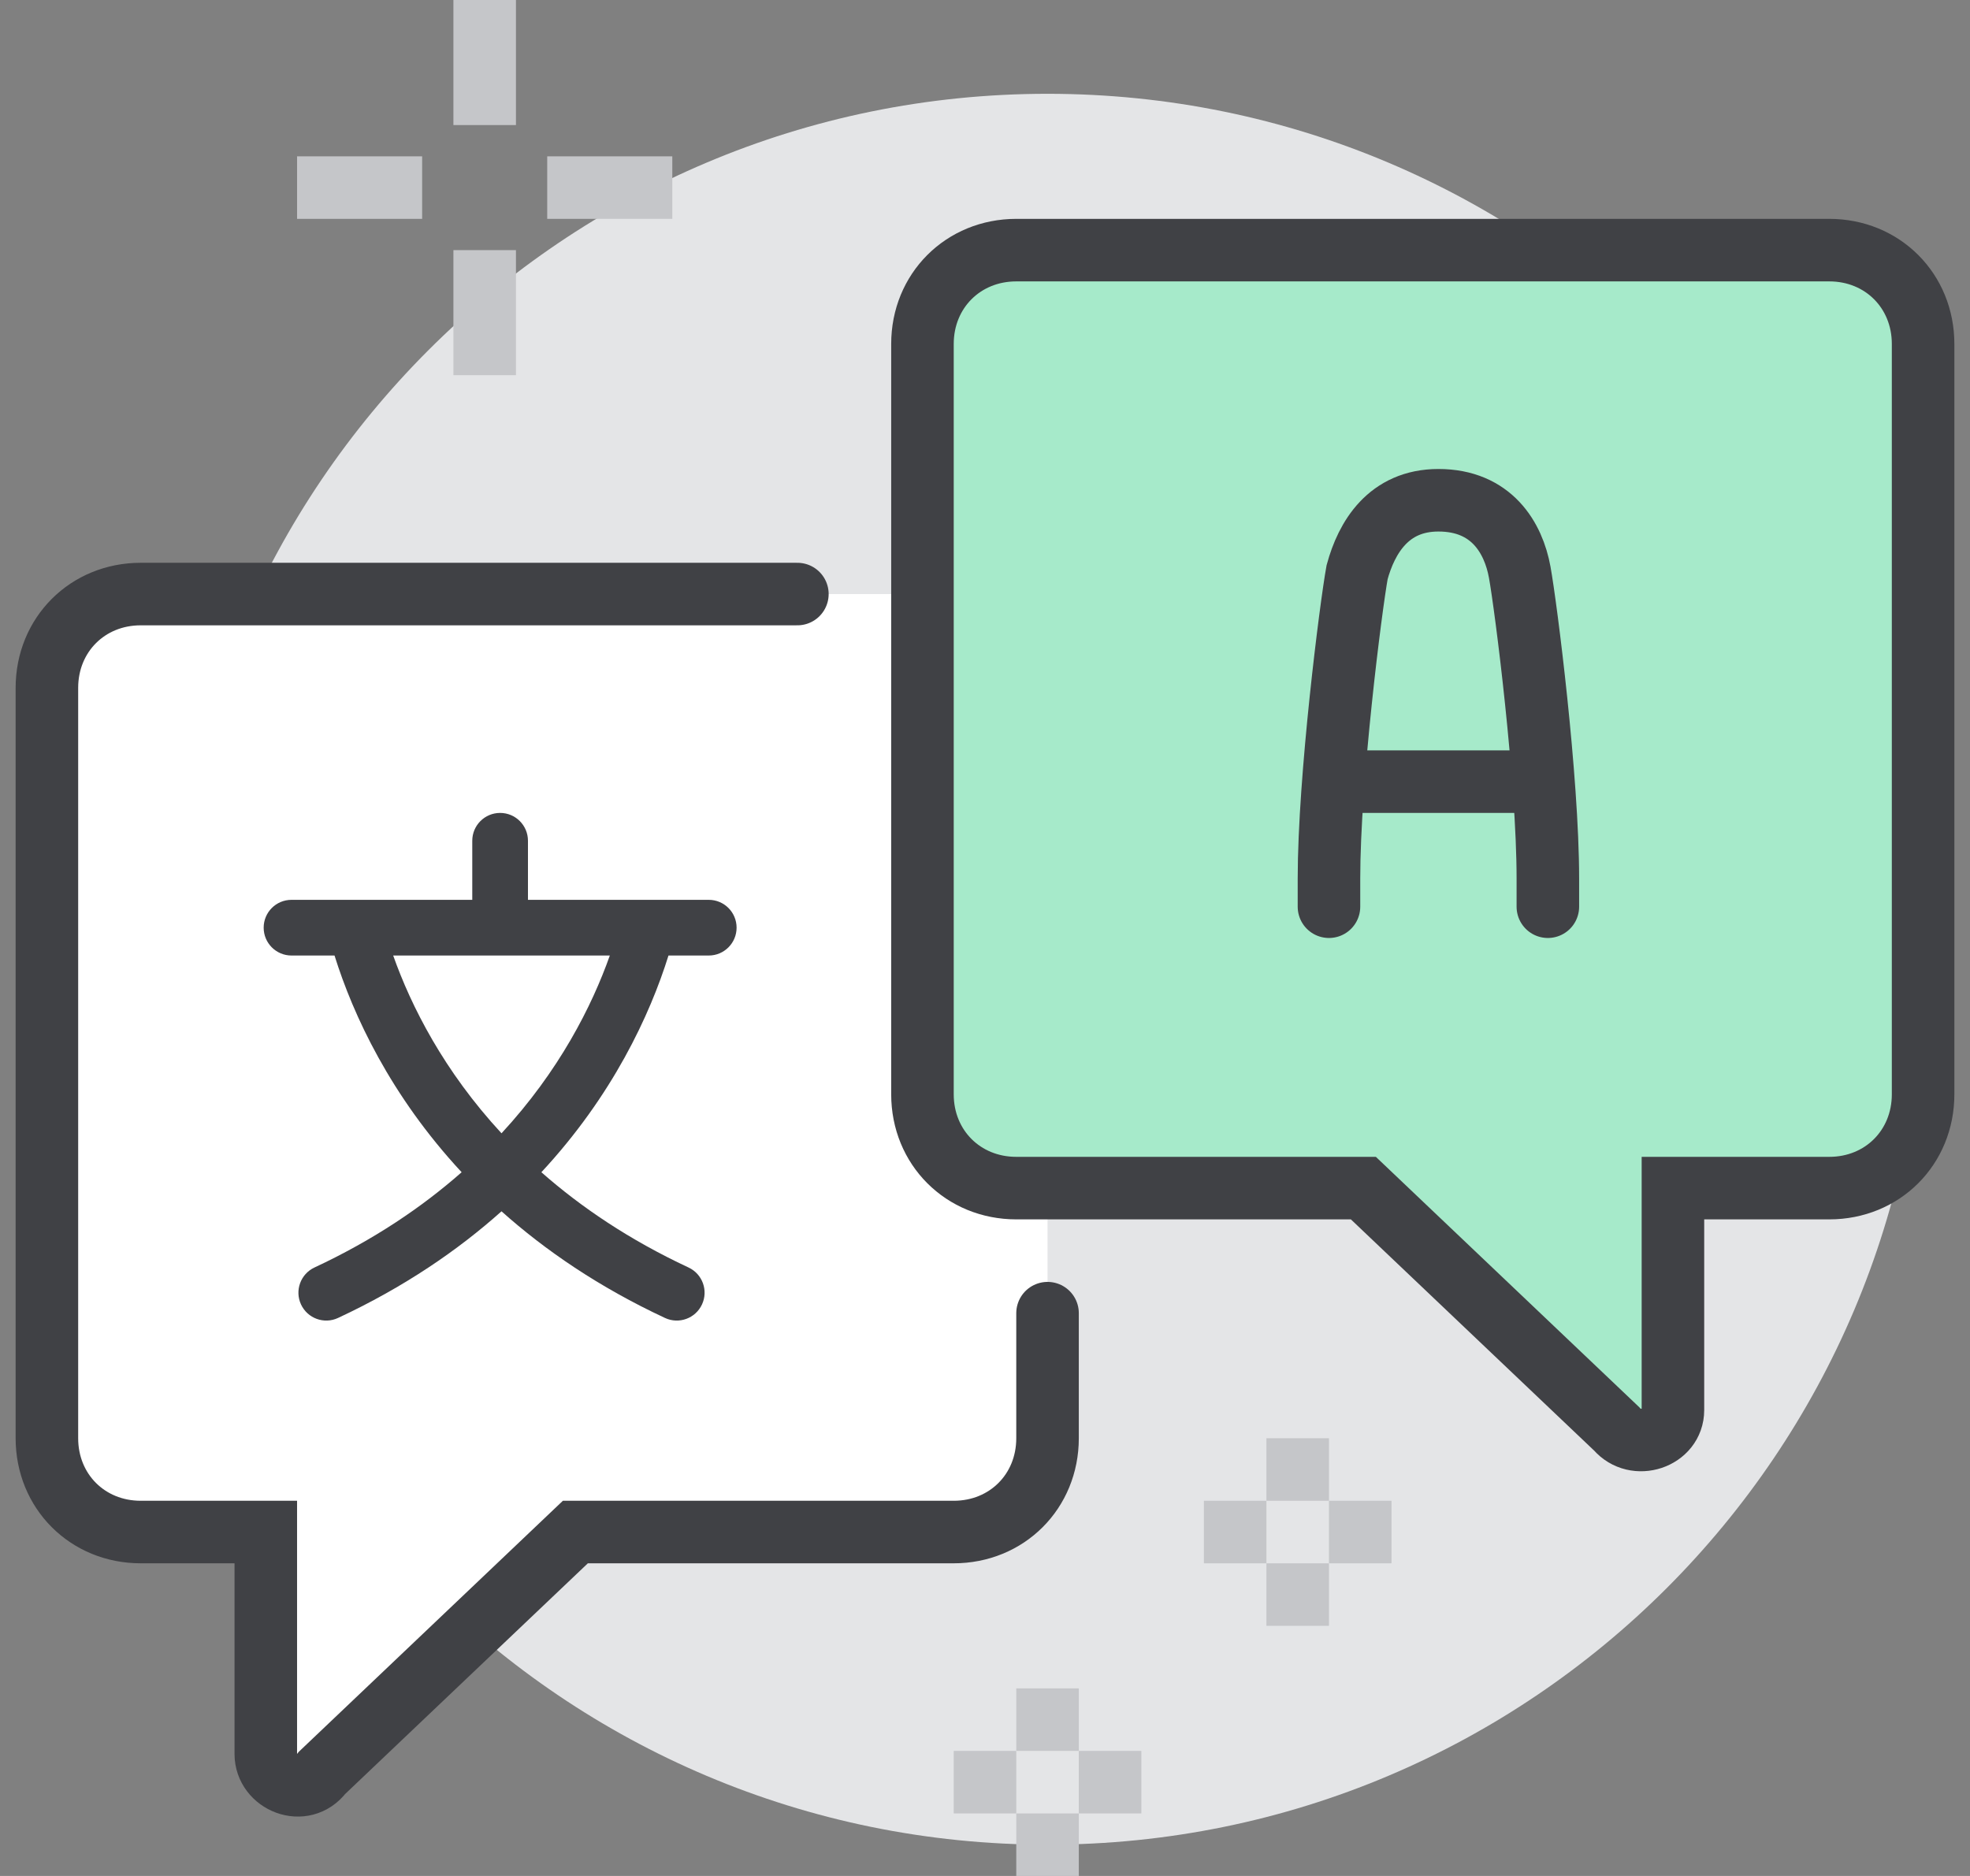 <svg width="63" height="60" viewBox="0 0 63 60" fill="none" xmlns="http://www.w3.org/2000/svg"><rect x="0" y="0" width="63" height="60" fill="#808080" stroke="none"/><path d="M33.498 58.999C48.962 58.999 61.498 46.463 61.498 30.999C61.498 15.536 48.962 3 33.498 3C18.034 3 5.499 15.536 5.499 30.999C5.499 46.463 18.034 58.999 33.498 58.999Z" fill="#E4E5E7"></path><path d="M4.5 19C2.8 19 1.5 20.3 1.5 22V46C1.5 47.7 2.8 49 4.5 49H8.5V56.1C8.5 57 9.7 57.5 10.3 56.7L18.4 49H30.5C32.2 49 33.5 47.7 33.5 46V22C33.5 20.3 32.2 19 30.5 19H4.5Z" fill="white"></path><path fill-rule="evenodd" clip-rule="evenodd" d="M16.884 26.89C16.884 26.399 16.485 26 15.994 26C15.502 26 15.103 26.399 15.103 26.89L15.103 28.78H11.388C11.375 28.78 11.362 28.78 11.349 28.78H9.322C8.83 28.78 8.432 29.178 8.432 29.67C8.432 30.162 8.83 30.561 9.322 30.561H10.698C11.292 32.463 12.487 35.043 14.763 37.492C13.501 38.605 11.953 39.654 10.057 40.539C9.612 40.747 9.419 41.277 9.627 41.722C9.835 42.168 10.365 42.361 10.81 42.153C12.92 41.168 14.639 39.992 16.038 38.742C17.437 39.992 19.156 41.168 21.266 42.153C21.712 42.361 22.241 42.168 22.449 41.722C22.657 41.277 22.465 40.747 22.019 40.539C20.123 39.654 18.575 38.605 17.313 37.492C19.589 35.043 20.785 32.463 21.378 30.561H22.666C23.157 30.561 23.556 30.162 23.556 29.67C23.556 29.178 23.157 28.78 22.666 28.78H20.727C20.714 28.78 20.701 28.78 20.688 28.78H16.884V26.89ZM16.038 36.247C17.881 34.255 18.928 32.182 19.502 30.561H12.574C13.148 32.182 14.195 34.255 16.038 36.247Z" fill="#404145"></path><path d="M58.5 8H32.5C30.8 8 29.5 9.3 29.5 11V35C29.5 36.7 30.8 38 32.5 38H43.6L51.7 45.7C52.3 46.4 53.5 46 53.5 45.1V38H58.5C60.2 38 61.5 36.7 61.5 35V11C61.5 9.3 60.2 8 58.5 8Z" fill="#A6EACA" stroke="#404145" stroke-width="2" stroke-miterlimit="10" stroke-linecap="round"></path><path d="M25.5 19H4.5C2.8 19 1.5 20.3 1.5 22V46C1.5 47.7 2.8 49 4.5 49H8.5V56.1C8.5 57 9.7 57.5 10.3 56.7L18.4 49H30.5C32.2 49 33.5 47.7 33.5 46V42" stroke="#404145" stroke-width="2" stroke-miterlimit="10" stroke-linecap="round"></path><path d="M49.5 29V28.1C49.5 24.9 48.8 19.4 48.6 18.3C48.4 17.2 47.7 16 46 16C44.4 16 43.7 17.2 43.4 18.3C43.2 19.4 42.5 24.9 42.5 28.1V29" stroke="#404145" stroke-width="2" stroke-miterlimit="10" stroke-linecap="round"></path><path d="M42.7 25H49.3" stroke="#404145" stroke-width="2" stroke-miterlimit="10"></path><path d="M41.5 46V48" stroke="#C5C6C9" stroke-width="2" stroke-miterlimit="10"></path><path d="M41.5 50V52" stroke="#C5C6C9" stroke-width="2" stroke-miterlimit="10"></path><path d="M40.5 49H38.5" stroke="#C5C6C9" stroke-width="2" stroke-miterlimit="10"></path><path d="M44.5 49H42.5" stroke="#C5C6C9" stroke-width="2" stroke-miterlimit="10"></path><path d="M15.5 0V4" stroke="#C5C6C9" stroke-width="2" stroke-miterlimit="10"></path><path d="M15.5 8V12" stroke="#C5C6C9" stroke-width="2" stroke-miterlimit="10"></path><path d="M13.5 6H9.5" stroke="#C5C6C9" stroke-width="2" stroke-miterlimit="10"></path><path d="M21.5 6H17.5" stroke="#C5C6C9" stroke-width="2" stroke-miterlimit="10"></path><path d="M33.5 54V56" stroke="#C5C6C9" stroke-width="2" stroke-miterlimit="10"></path><path d="M33.5 58V60" stroke="#C5C6C9" stroke-width="2" stroke-miterlimit="10"></path><path d="M32.5 57H30.5" stroke="#C5C6C9" stroke-width="2" stroke-miterlimit="10"></path><path d="M36.5 57H34.5" stroke="#C5C6C9" stroke-width="2" stroke-miterlimit="10"></path></svg>